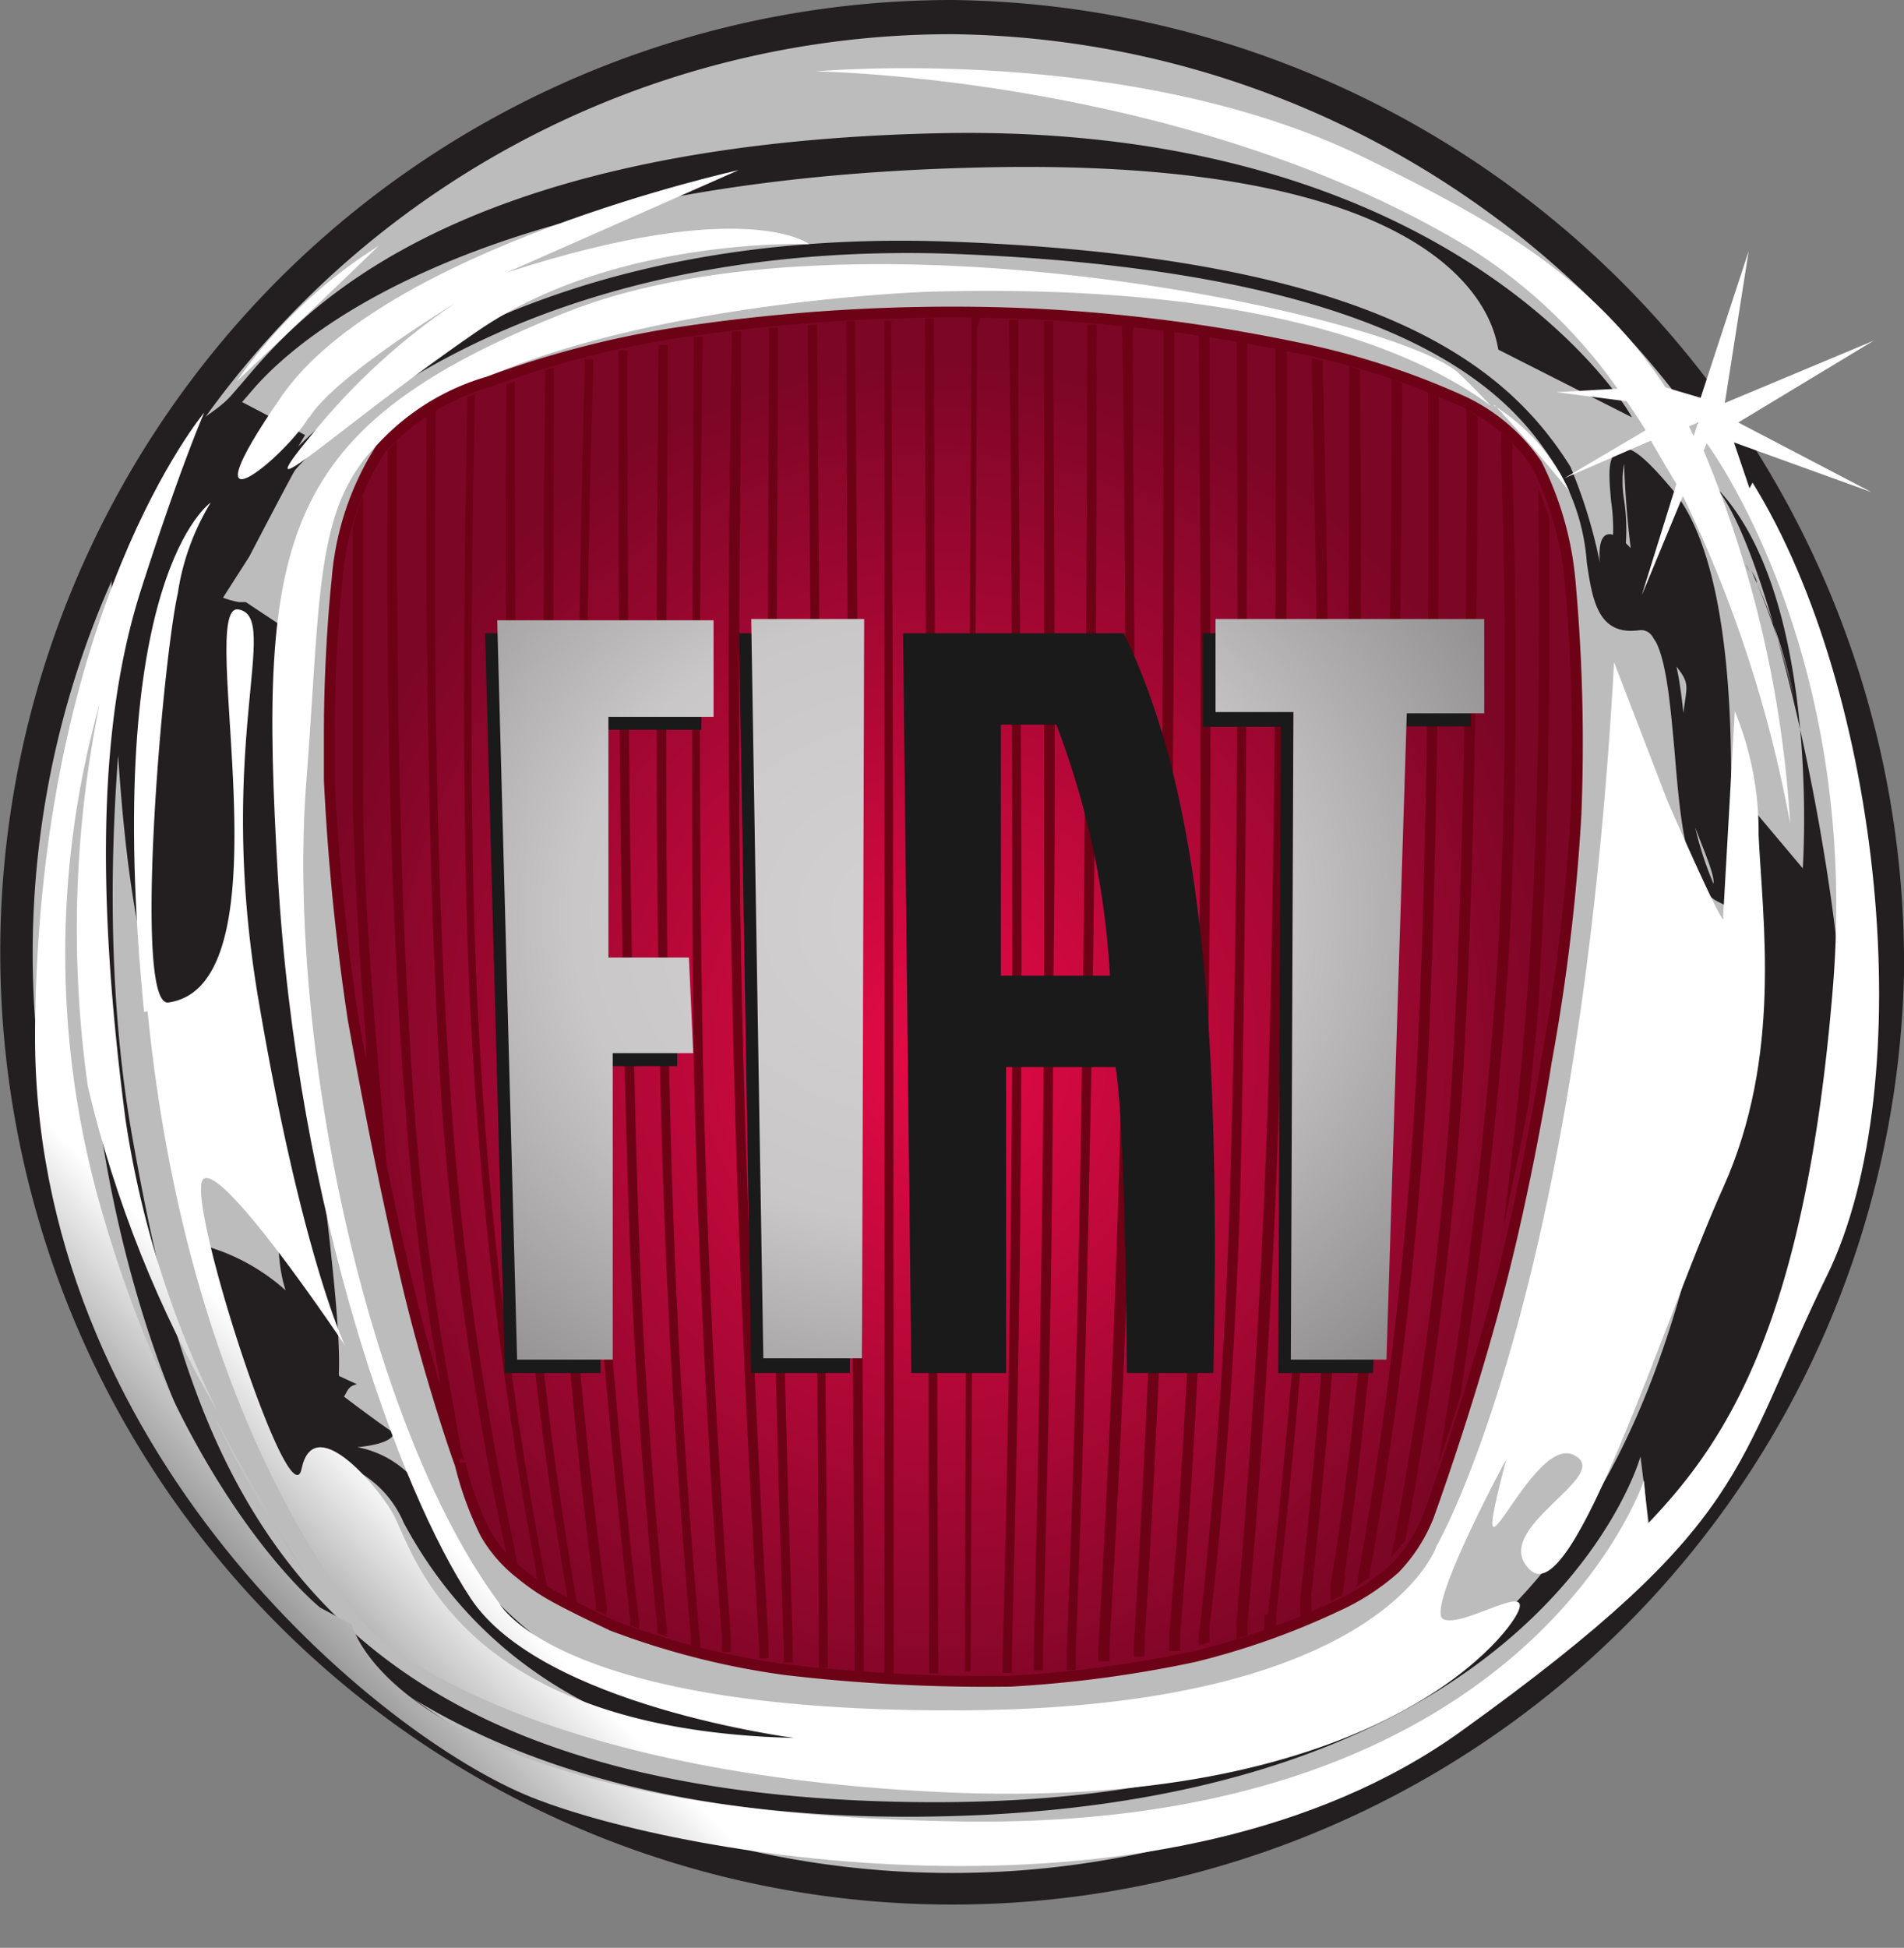 <svg id="katman_1" data-name="katman 1" xmlns="http://www.w3.org/2000/svg" xmlns:xlink="http://www.w3.org/1999/xlink" viewBox="0 0 44 45"><rect x="0" y="0" width="44" height="45" fill="#808080" stroke="none"/><defs><style>.cls-1{fill:none;}.cls-2{fill:#231f20;}.cls-3{fill:#bdbcbc;}.cls-4{clip-path:url(#clip-path);}.cls-5{fill:url(#Adsız_degrade);}.cls-6{stroke:#6d0115;stroke-miterlimit:33.9;stroke-width:0.25px;fill:url(#Adsız_degrade_2);}.cls-7{fill:#6d0115;}.cls-8{fill:#1a1a1a;}.cls-9{fill:url(#Adsız_degrade_3);}.cls-10{fill:url(#Adsız_degrade_5);}</style><clipPath id="clip-path" transform="translate(-1227.7 -1227.7)"><path class="cls-1" d="M1269.1,1246.82l0,.23C1269.37,1249.5,1269.48,1248.85,1269.1,1246.82Zm-35.93-10.31s1.91-1.8,3.28-3.13A11.4,11.4,0,0,0,1233.17,1236.51Zm-.51,23.93a25.38,25.38,0,0,0,2.15,3.69S1233.79,1262.56,1232.66,1260.44Zm35.47-21.46-.36-1.06,3.18,1.15-3.08-1.61,3.13-1.89-3.44,1.44.55-3.51-1.11,3.39-.81-.24c-1.69-2.57-4-3.86-6.94-5.3-5.45-2.67-12.7-2-12.7-2s8.56.11,15.11,4.08a11.89,11.89,0,0,1,3.42,3.25l-1.41.08,1.62.21c.15.22.3.44.44.67l-1.88,1.11,2-.87c.2.34.4.69.59,1l-.8,2.57.95-2.29a29.46,29.46,0,0,1,2.48,7.57,26.44,26.44,0,0,0-2-8.62l.07-.17s3.55,4.74,2.92,12.53-2.46,10.53-4.28,12.43l-.09-1s-2.64,8.07-15.75,7.88-14.11-4.55-14.11-4.55l-.73-.39s-3.09-2.46-5-9a21.35,21.35,0,0,1-.1-11.87,26,26,0,0,0-.27,8.83,27.5,27.5,0,0,0,3,7.51,22.6,22.6,0,0,1-2.13-6.75c-.73-5.6-.55-9.4.36-12.24s1.46-4.09,1.46-4.09-3.82,4.56-3.91,14.24,7.92,16.33,11.47,17.75,14.74,3.32,21.48-1.52,6.28-6.07,8.46-10.53,1.28-13.48-1.72-18.32Zm-1.6-1.78,0,0h.07Zm.31.57-.11-.22.21-.09-.1.31Zm-32-.41c.55-.94,3.37-2.65,3.37-2.65a15.07,15.07,0,0,0-3.28,3c-1.73,2.09.64-.19,3.82-2.37s7.65-2,7.65-2-1.46-1.14-7,.66l5.37-2.37s-8.19,1.8-10.56,5.22.09,1.42.64.47Zm27.4-.3c1,1.07,1.73,2,1.73,2A4.59,4.59,0,0,0,1262.21,1237.06Zm-31.13,14c1,10.06,5.19,14.34,5.19,14.34s3.18,3.22,13.1,3.7,13.11-3.52,13.39-4.18-1.28.38-1.73.19,1.45-3.7,1.45-3.7c-1,3.8.55-.57,1.55-.1s-2,1.71-1,2.66,3.09-5.79,4.46-8.83.91-6.17.82-8.16a7.3,7.3,0,0,0-.55-2.85l-.27,4.75s.18.66-1.28-2.66L1265,1243c-.82,14.81-4.1,20.41-4.1,20.41s-1.18,3.7-10.74,3.8-10.92-2.47-10.92-2.47c-3.1-4.18-4.92-13.1-4.46-19s0-7.5,4.1-9.3,10.28-2,10.28-2c7.44-.21,11.17,1.29,13,2.64-.24-.25-.48-.5-.73-.74-1.36-1.33-14-4.08-20.66-1.42s-7.1,5.22-6.65,13,2.82,14.24,4.46,16.71,7.47,3.22,7.47,3.22c-7.92-.19-8.83-4.46-9.29-5.22s-1.82-2.28-2.09-1-2.72-6.31-2.27-6.69,3.27,3.84,3.27,3.84-1-2.09-2-8,.54-8.83-.46-9,1.25,8.68-1.62,9.08c-.82.11-.14-7.85.22-9.46a5.6,5.6,0,0,1,.76-2.09s-2.54,1.71-1.54,11.77"/></clipPath><linearGradient id="Adsız_degrade" x1="-1598.73" y1="1523.97" x2="-1588.65" y2="1514.34" gradientTransform="translate(4546.6 -1892.66) scale(2.08)" gradientUnits="userSpaceOnUse"><stop offset="0" stop-color="#8c8c8c"/><stop offset="0.5" stop-color="#464646"/><stop offset="0.75" stop-color="#fff"/><stop offset="1" stop-color="#fff"/></linearGradient><radialGradient id="Adsız_degrade_2" cx="-1823.91" cy="1182.79" r="1.75" gradientTransform="translate(16497.23 -9558.67) scale(8.36 9.14)" gradientUnits="userSpaceOnUse"><stop offset="0" stop-color="#e60a47"/><stop offset="1" stop-color="#7c0626"/></radialGradient><radialGradient id="Adsız_degrade_3" cx="-1403.15" cy="1411.25" r="0.98" gradientTransform="translate(24022 -19073.14) scale(16.23 14.4)" gradientUnits="userSpaceOnUse"><stop offset="0" stop-color="#d3d1d2"/><stop offset="0.5" stop-color="#c9c7c8"/><stop offset="1" stop-color="#8d8b8c"/></radialGradient><radialGradient id="Adsız_degrade_5" cx="-1403.15" cy="1411.25" r="0.98" xlink:href="#Adsız_degrade_3"/></defs><path class="cls-2" d="M1271.7,1250.2a22,22,0,1,1-22-22.5,22.26,22.26,0,0,1,22,22.5" transform="translate(-1227.7 -1227.7)"/><path class="cls-3" d="M1270.93,1250.2a21.24,21.24,0,1,1-21.23-21.71,21.48,21.48,0,0,1,21.23,21.71" transform="translate(-1227.7 -1227.7)"/><path class="cls-2" d="M1232.62,1239.26s-2.35.39-2.35.4-.12,12.39,2,11.77c1.42-.68.65-8.72.65-7.64a57.17,57.17,0,0,0,.71,7.86c.64,4.37.37,4.92.67,5.86a4.7,4.7,0,0,0-1.77-1l1.53,5.27h1.12s0-.35,0-.37a2.47,2.47,0,0,1,1.85,1.47c4.29,8,15.57,4.94,12.62,5.11l4.65-.57c-13.62,2.38-16.18-4-16.86-5.32a2.3,2.3,0,0,0-2.44-.94s1.89.08,1.81-.43c.59.58-1.47-1-1.47-1l.1.33c.32,0,.18-.32.51-.38l-.41-.19c-.06-.07.23-.42-.79-7.43a51.44,51.44,0,0,1-.45-8.34,5.18,5.18,0,0,0-.09-1.56l-.83-.55-.16,0a2.19,2.19,0,0,1-.55-.18.6.6,0,0,0,.08-.35c0-.16,0-.38,0-.66s0-1.7-.07-1.26c-2.64,23.48,1-2.62.57-2.12l.26-.3c1.24-1.47,5.59-4.91,16.82-5.17,11.88-.29,11.93,4.15,12,4.21l3.08,1.56c0-.07-4-6.85-16.1-6.56-11.36.27-14.73,4.25-16,5.75l-.26.3c-.52.58-1.12.58-1.12,1.44,0,.46-.5,1.07-.47,1.45,1.47,2.63,1,1.33,1.17-.46Zm32.48-1.13c-.26.12-.22.55-.17,1.14a4.35,4.35,0,0,1,0,1.3l.3.07a4.67,4.67,0,0,0,0-1.4,2.54,2.54,0,0,1,0-.83s.1,3.36.77,4.16c1.07,1.27.54.54.54,2.75,0,1.09.79,2.36.76,2.8a7.51,7.51,0,0,1-.61-3c-.12-1.38-.22-2.58-.7-3,.59-.53-1.46-3.32-1.32-1.43a11.72,11.72,0,0,0-.68-2.21c-1.4-2.23-4.3-4.84-14.4-5.2-9.24-.32-13.83,3.56-15,4.74l.16-.27-1.51-.79-.42,4.6.64-1s1-1.92,1.06-2,4.54-5.32,15.07-5c11.23.4,13.28,3.66,14.15,5.05a4.93,4.93,0,0,1,.63,2.09c.13.87.26,1.69,1.21,1.56a.31.31,0,0,1,.23.06c.38.32.48,1.56.59,2.76.13,1.58.26,3.08,1,3.45l.2.1,0-.23c0-.29.64-7.15-1.26-9.4-.74-.88-1-1-1.22-.92Zm4.06,5.69a13,13,0,0,0-.86-2.65A17.09,17.09,0,0,1,1269.16,1243.82Zm-.86-2.65c0-.1-.09-.2-.13-.31A2.88,2.88,0,0,0,1268.3,1241.17Zm-1-2.27c2.51,2.47,2.06,8.86,2.06,8.86l-1.22-1.45v6.19l-.84,1.74c-1.51,8.22-5.07,15.47-19.07,15.08s-16.15-8-17.46-15.28.56-15.17.56-15.17c-4.13,12.56.75,22,.75,22s2.35,8.89,16.81,8.8,16.72-8.32,16.72-8.32l.26,2.08s3.36-3.15,4.39-9.72c.52-3.33-1.5-13.41-3-14.85Zm.83,2-.08-.16a.8.8,0,0,0,.08.16" transform="translate(-1227.7 -1227.7)"/><g class="cls-4"><path class="cls-5" d="M1269.1,1246.82Zm-35.93-10.31s1.91-1.8,3.28-3.13A11.4,11.4,0,0,0,1233.17,1236.51Zm-.51,23.93a25.38,25.38,0,0,0,2.15,3.69S1233.79,1262.56,1232.66,1260.44Zm35.47-21.46-.36-1.06,3.18,1.15-3.08-1.61,3.13-1.89-3.44,1.44.55-3.51-1.11,3.39-.81-.24c-1.69-2.57-4-3.86-6.94-5.3-5.45-2.67-12.7-2-12.7-2s8.56.11,15.11,4.08a11.89,11.89,0,0,1,3.42,3.25l-1.41.08,1.62.21c.15.22.3.44.44.67l-1.88,1.11,2-.87c.2.34.4.69.59,1l-.8,2.57.95-2.29a29.46,29.46,0,0,1,2.48,7.57,26.44,26.44,0,0,0-2-8.62l.07-.17s3.55,4.74,2.92,12.53-2.46,10.53-4.28,12.43l-.09-1s-2.64,8.07-15.75,7.88-14.11-4.55-14.11-4.55l-.73-.39s-3.09-2.46-5-9a21.35,21.35,0,0,1-.1-11.87,26,26,0,0,0-.27,8.83,27.5,27.5,0,0,0,3,7.51,22.6,22.6,0,0,1-2.13-6.75c-.73-5.6-.55-9.4.36-12.24s1.46-4.09,1.46-4.09-3.82,4.56-3.91,14.24,7.92,16.33,11.47,17.75,14.74,3.32,21.48-1.52,6.28-6.07,8.46-10.53,1.28-13.48-1.72-18.32Zm-1.6-1.78,0,0h.07Zm.31.57-.11-.22.21-.09-.1.31Zm-32-.41c.55-.94,3.37-2.65,3.37-2.65a15.07,15.07,0,0,0-3.28,3c-1.73,2.09.64-.19,3.82-2.37s7.65-2,7.65-2-1.46-1.14-7,.66l5.37-2.37s-8.19,1.8-10.56,5.22.09,1.42.64.47Zm27.4-.3c1,1.07,1.73,2,1.73,2A4.59,4.59,0,0,0,1262.21,1237.06Zm-31.13,14c1,10.06,5.19,14.34,5.19,14.34s3.18,3.22,13.1,3.7,13.11-3.52,13.39-4.18-1.28.38-1.73.19,1.45-3.7,1.45-3.7c-1,3.8.55-.57,1.55-.1s-2,1.71-1,2.66,3.09-5.79,4.46-8.83.91-6.17.82-8.16a7.3,7.3,0,0,0-.55-2.85l-.27,4.75s.18.66-1.28-2.66L1265,1243c-.82,14.81-4.1,20.41-4.1,20.41s-1.18,3.7-10.74,3.8-10.92-2.47-10.92-2.47c-3.1-4.18-4.92-13.1-4.46-19s0-7.5,4.1-9.3,10.28-2,10.28-2c7.44-.21,11.17,1.29,13,2.64-.24-.25-.48-.5-.73-.74-1.36-1.33-14-4.08-20.66-1.42s-7.1,5.22-6.65,13,2.82,14.24,4.46,16.71,7.47,3.22,7.47,3.22c-7.92-.19-8.83-4.46-9.29-5.22s-1.82-2.28-2.09-1-2.72-6.31-2.27-6.69,3.27,3.84,3.27,3.84-1-2.09-2-8,.54-8.83-.46-9,1.25,8.68-1.62,9.08c-.82.11-.14-7.85.22-9.46a5.6,5.6,0,0,1,.76-2.09s-2.54,1.71-1.54,11.77" transform="translate(-1227.7 -1227.7)"/></g><path class="cls-6" d="M1251.05,1266.54a27.77,27.77,0,0,0,4.26-.57,17.41,17.41,0,0,0,3.25-1.15h0a5.33,5.33,0,0,0,1.38-.89,3.72,3.72,0,0,0,.77-1.2s.93-2.54,1.63-5.24c.65-2.47,1.09-5.21,1.09-5.24a45.94,45.94,0,0,0,.69-5.74,41.38,41.38,0,0,0-.13-5.31,7.47,7.47,0,0,0-.78-2.78,4.25,4.25,0,0,0-1.73-1.46h0a17.69,17.69,0,0,0-3.82-1.23,38.83,38.83,0,0,0-7-.81,42.6,42.6,0,0,0-7.52.5,22.66,22.66,0,0,0-4.15,1.1h0a5.39,5.39,0,0,0-2.5,1.56,6.57,6.57,0,0,0-1,3h0s-.18,1.61-.18,3.56c0,.36,0,.72,0,1.08a54.26,54.26,0,0,0,.55,5.52s.6,3.41,1.29,6.27c.51,2.11,1.17,4,1.18,4v0h0a7.71,7.71,0,0,0,.59,1.62,3.19,3.19,0,0,0,.8.92h0a5.05,5.05,0,0,0,.81.55c.57.31,1.33.66,1.36.67a18.21,18.21,0,0,0,3.94,1A39.76,39.76,0,0,0,1251.05,1266.54Z" transform="translate(-1227.7 -1227.7)"/><path class="cls-7" d="M1241.05,1264.73l-.16-.07-.08,0v-.1a84.86,84.86,0,0,1-1.2-11.27c-.24-5.84-.24-13-.21-16.46v-.25l.2-.07v.25c0,3.44,0,10.65.21,16.52a85.71,85.71,0,0,0,1.21,11.37l0,.12Z" transform="translate(-1227.7 -1227.7)"/><path class="cls-7" d="M1241.7,1265l-.23-.1,0-.16c-.28-2.09-.79-6.37-1-11.85-.26-5.82-.22-13.13-.17-16.46v-.18l.2-.06v.2c0,3.3-.08,10.65.17,16.49.25,5.6.78,9.95,1.06,12Zm4.88-29.66c.05,6.45.2,25.05.25,30.43v.46l-.21,0v-.43c0-5.38-.2-23.93-.25-30.4v-.19h.21Zm2.7-.08.1,30.67v.43h-.21v-.49c0-6.4-.08-25.13-.1-30.68v-.14h.21v.22Zm1,0-.15,30.64v.41H1250V1266c0-5.44.12-24.5.15-30.76v-.21h.21Zm2.8,30.53c.15-2.52.43-7.87.55-13.92s.07-13.18,0-16.47v-.21l.25,0v.27c0,3.33.09,10.28,0,16.4s-.39,11.3-.54,13.85l0,.37-.26,0Zm7.09-2.5c-.1.13-.21.26-.32.38l.1-.54a86.92,86.92,0,0,0,1.27-10c.33-5,.38-11.74.37-15.6v-.37l.25.15v.49c0,3.9-.05,10.49-.37,15.35a87.72,87.72,0,0,1-1.25,9.91Zm2.4-8.33c.2-1.59.35-3.19.46-4.8.25-3.78.26-8.07.22-10.8V1239a6,6,0,0,1,.26.71v.43c0,2.73,0,6.64-.23,10.13,0,.71-.11,1.43-.17,2.14l-.08.77c-.18.95-.38,1.89-.58,2.83l.12-1Z" transform="translate(-1227.7 -1227.7)"/><path class="cls-7" d="M1259.33,1264.17c-.08,0-.17.12-.28.18l.07-.43a94.32,94.32,0,0,0,1.32-11.53c.28-5.42.28-11.87.26-15.17v-.47l.25.1v.43c0,3.32,0,9.73-.26,15.12a96.24,96.24,0,0,1-1.28,11.34l-.08.43Zm-3.06,1.07c.19-2.18.55-6.69.73-12.14.19-6.12.19-13.36.18-16.86v-.5l.26.06v.48c0,3.51,0,10.73-.18,16.83-.17,5.41-.53,9.9-.73,12.1l0,.27-.26.08Zm-.86.21c.21-1.86.57-5.45.71-10.11.21-6.8.19-15.37.16-19.33v-.44l.24,0v.46c0,4,0,12.51-.16,19.27-.14,4.6-.49,8.16-.71,10l0,.34-.25.07,0-.34Zm-.7.15c.17-2,.46-5.84.6-10.56.19-6.59.14-14.94.09-19.3v-.31l.25,0v.41c0,4.4.09,12.64-.1,19.17-.13,4.64-.41,8.48-.58,10.47l0,.36-.25,0,0-.33Zm-.81.16c.14-2.28.41-7.06.53-12.19.16-6.81.16-14.42.16-18v-.27l.25,0v.3c0,3.58,0,11.14-.16,17.92-.12,5.06-.38,9.79-.53,12.11l0,.34-.25,0,0-.32Zm-.86-30.28c0,3.64,0,11.9-.16,19-.07,3.78-.17,7.57-.32,11.35l0,.45-.21,0,0-.4c.09-2.19.24-6.49.32-11.43.12-7.08.15-15.39.16-19v-.25l.21,0v.29Zm-1-.17c0,3.21.08,9.5,0,15.43,0,6.42-.18,12.54-.24,15.18v.37h-.21V1266c.06-2.6.2-8.78.24-15.25,0-5.89,0-12.15,0-15.38v-.25h.21v.19Zm-.81,0c0,3.69.1,10.29.07,16.51,0,5.79-.15,11.33-.22,14.23v.3h-.21V1266c.08-2.91.2-8.43.22-14.19,0-6.19,0-12.75-.07-16.45v-.27h.21v.2Zm-7.34,30.46-.22-.06v-.14c-.17-1.92-.52-6.25-.67-11.33-.19-6.48-.12-14.59-.08-18.4v-.17l.21,0v.17c0,3.79-.11,11.92.08,18.42.14,5.15.5,9.52.67,11.4l0,.14Zm-1.41-.44-.22-.08,0-.16c-.31-2.71-.93-8.56-1.12-14.77-.17-5.26,0-11.12.07-14.07V1236l.2,0v.18c-.09,2.92-.24,8.84-.07,14.14.19,6.3.82,12.23,1.13,14.87l0,.15Zm-5.91-10.8c-.25-1.26-.4-2.19-.41-2.2l0-.56c-.15-1.89-.28-4-.31-5.81,0-2.13,0-4.27,0-5.86v-.21a6.39,6.39,0,0,1,.24-.74l0,1.14c0,1.57,0,3.62,0,5.67,0,2.28.24,5.07.43,7.26l.11,1.31Zm1.8,6.74-.48-1.5-.12-.74a52.54,52.54,0,0,1-.69-5.64c-.43-5.31-.45-11.43-.42-14.69v-.6l.21-.21v.56c0,3.19,0,9.49.41,14.93a61.18,61.18,0,0,0,.86,6.6Zm1,1.12a74.76,74.76,0,0,1-1.23-9c-.42-5.63-.41-12.25-.37-15.53v-.68l-.22.12v.56c0,3.29,0,9.92.37,15.55a77.71,77.71,0,0,0,1.22,8.94l.27,1.28.14.15.12.11-.31-1.54Zm3.75,3.05c-.19-1.78-.53-5.37-.67-9.71-.24-7.14-.25-16-.25-19.75v-.18l-.21,0v.15c0,3.72,0,12.61.24,19.74.14,4.24.47,7.77.66,9.59l0,.16.22.07,0-.12Z" transform="translate(-1227.7 -1227.7)"/><path class="cls-7" d="M1238.71,1236.79l-.21.08v.32c-.07,3.33-.16,10,.1,14.37a95.82,95.82,0,0,0,1.5,12.49l0,.19.25.15-.05-.23a94.2,94.2,0,0,1-1.53-12.61c-.26-4.41-.17-11.14-.1-14.44v-.33m5.27-1.3-.21,0v.18c0,3.47-.08,10.33,0,16.34.11,5.71.45,10.92.65,13.5l0,.36.21,0,0-.32c-.19-2.54-.54-7.8-.65-13.59-.11-6-.06-12.88,0-16.35v-.19Zm.89-.12-.22,0v.17c-.05,2.83-.13,8.68,0,14.51.12,6.63.46,12.89.63,15.64v.33l.22,0,0-.36c-.16-2.74-.5-9-.63-15.64-.11-5.84,0-11.7,0-14.52v-.19Zm.85-.09-.21,0v.17c0,3-.06,9.42,0,15.62.07,6,.25,11.94.34,14.66v.39l.21,0v-.42c-.09-2.72-.27-8.66-.34-14.67-.07-6.22,0-12.63,0-15.65v-.15Zm1.8-.15h-.22v.12c0,5.57.16,24.55.19,30.7v.37h.21V1266c0-6.14-.16-25.17-.2-30.72v-.12Zm.87,0h-.21v.2l0,30.57v.51h.21v-.53c0-5.72,0-24.67-.06-30.56v-.21ZM1257,1265c.3-2.58.85-7.92,1.08-14.32.17-4.77,0-11.17-.06-14.36v-.35l.25.07,0,.35c.09,3.23.22,9.56,0,14.29-.23,6.4-.78,11.74-1.08,14.33l0,.3-.27.09,0-.4Z" transform="translate(-1227.7 -1227.7)"/><path class="cls-7" d="M1258,1264.58c.25-2.25.67-6.69.93-12.24.25-5.32.23-12.2.2-15.84v-.26l-.25-.08v.32c0,3.63,0,10.52-.2,15.85-.26,5.61-.69,10.1-.93,12.31l0,.41.26-.13,0-.34Zm.77-.49c.29-2,.69-5.31.92-9.51.34-6.25.4-14.23.41-17.8v-.23l-.24-.09v.24c0,3.52-.07,11.57-.41,17.87-.24,4.37-.66,7.76-1,9.73l0,.39.27-.14.07-.46Zm2.18-2.61s.22-.63.5-1.53l.1-.7c.34-2.33.7-5.23.94-8.37.32-4.19.25-9.29.16-12.36l0-.58-.26-.24,0,.47c.09,3,.18,8.34-.15,12.69-.27,3.65-.71,7-1.1,9.44l-.19,1.18Z" transform="translate(-1227.7 -1227.7)"/><path class="cls-8" d="M1243.35,1252.33v-2.21h-1.85v-5.56h2.41v-2.23h-5l.46,17.09h2.21l0-7.09Zm1.43-10,.28,17.09h2.28l.05-17.09Zm14.65,17.09.47-14.94h1.79l0-2.15h-6.19v2.16h1.8l-.06,14.93Zm-8.6-9.18,0-5.8h1.28a19.06,19.06,0,0,1,1.24,5.8Zm-2,9.18h2.12l0-7.07h2.53c.2,1.25.25,5.1.26,7.07h2c.19-8.73-.41-13.66-2.07-17.09h-5.1l.19,17.09Z" transform="translate(-1227.7 -1227.7)"/><path class="cls-9" d="M1243.62,1249.82h-1.86v-5.56h2.43l0-2.23h-5l.46,17.08h2.21l0-7.08h1.86Z" transform="translate(-1227.7 -1227.7)"/><path class="cls-9" d="M1247.67,1242h-2.61l.28,17.08h2.28Z" transform="translate(-1227.7 -1227.7)"/><path class="cls-10" d="M1257.53,1259.11h2.21l.47-14.93H1262V1242h-6.21v2.15h1.8Z" transform="translate(-1227.7 -1227.7)"/><path class="cls-10" d="M1251.12,1249.93l0-5.8h1.28a19.06,19.06,0,0,1,1.24,5.8Zm-2,9.18h2.12l0-7.06h2.54c.19,1.24.24,5.09.26,7.06h2c.19-8.72-.41-13.65-2.07-17.08h-5.12Z" transform="translate(-1227.7 -1227.7)"/></svg>